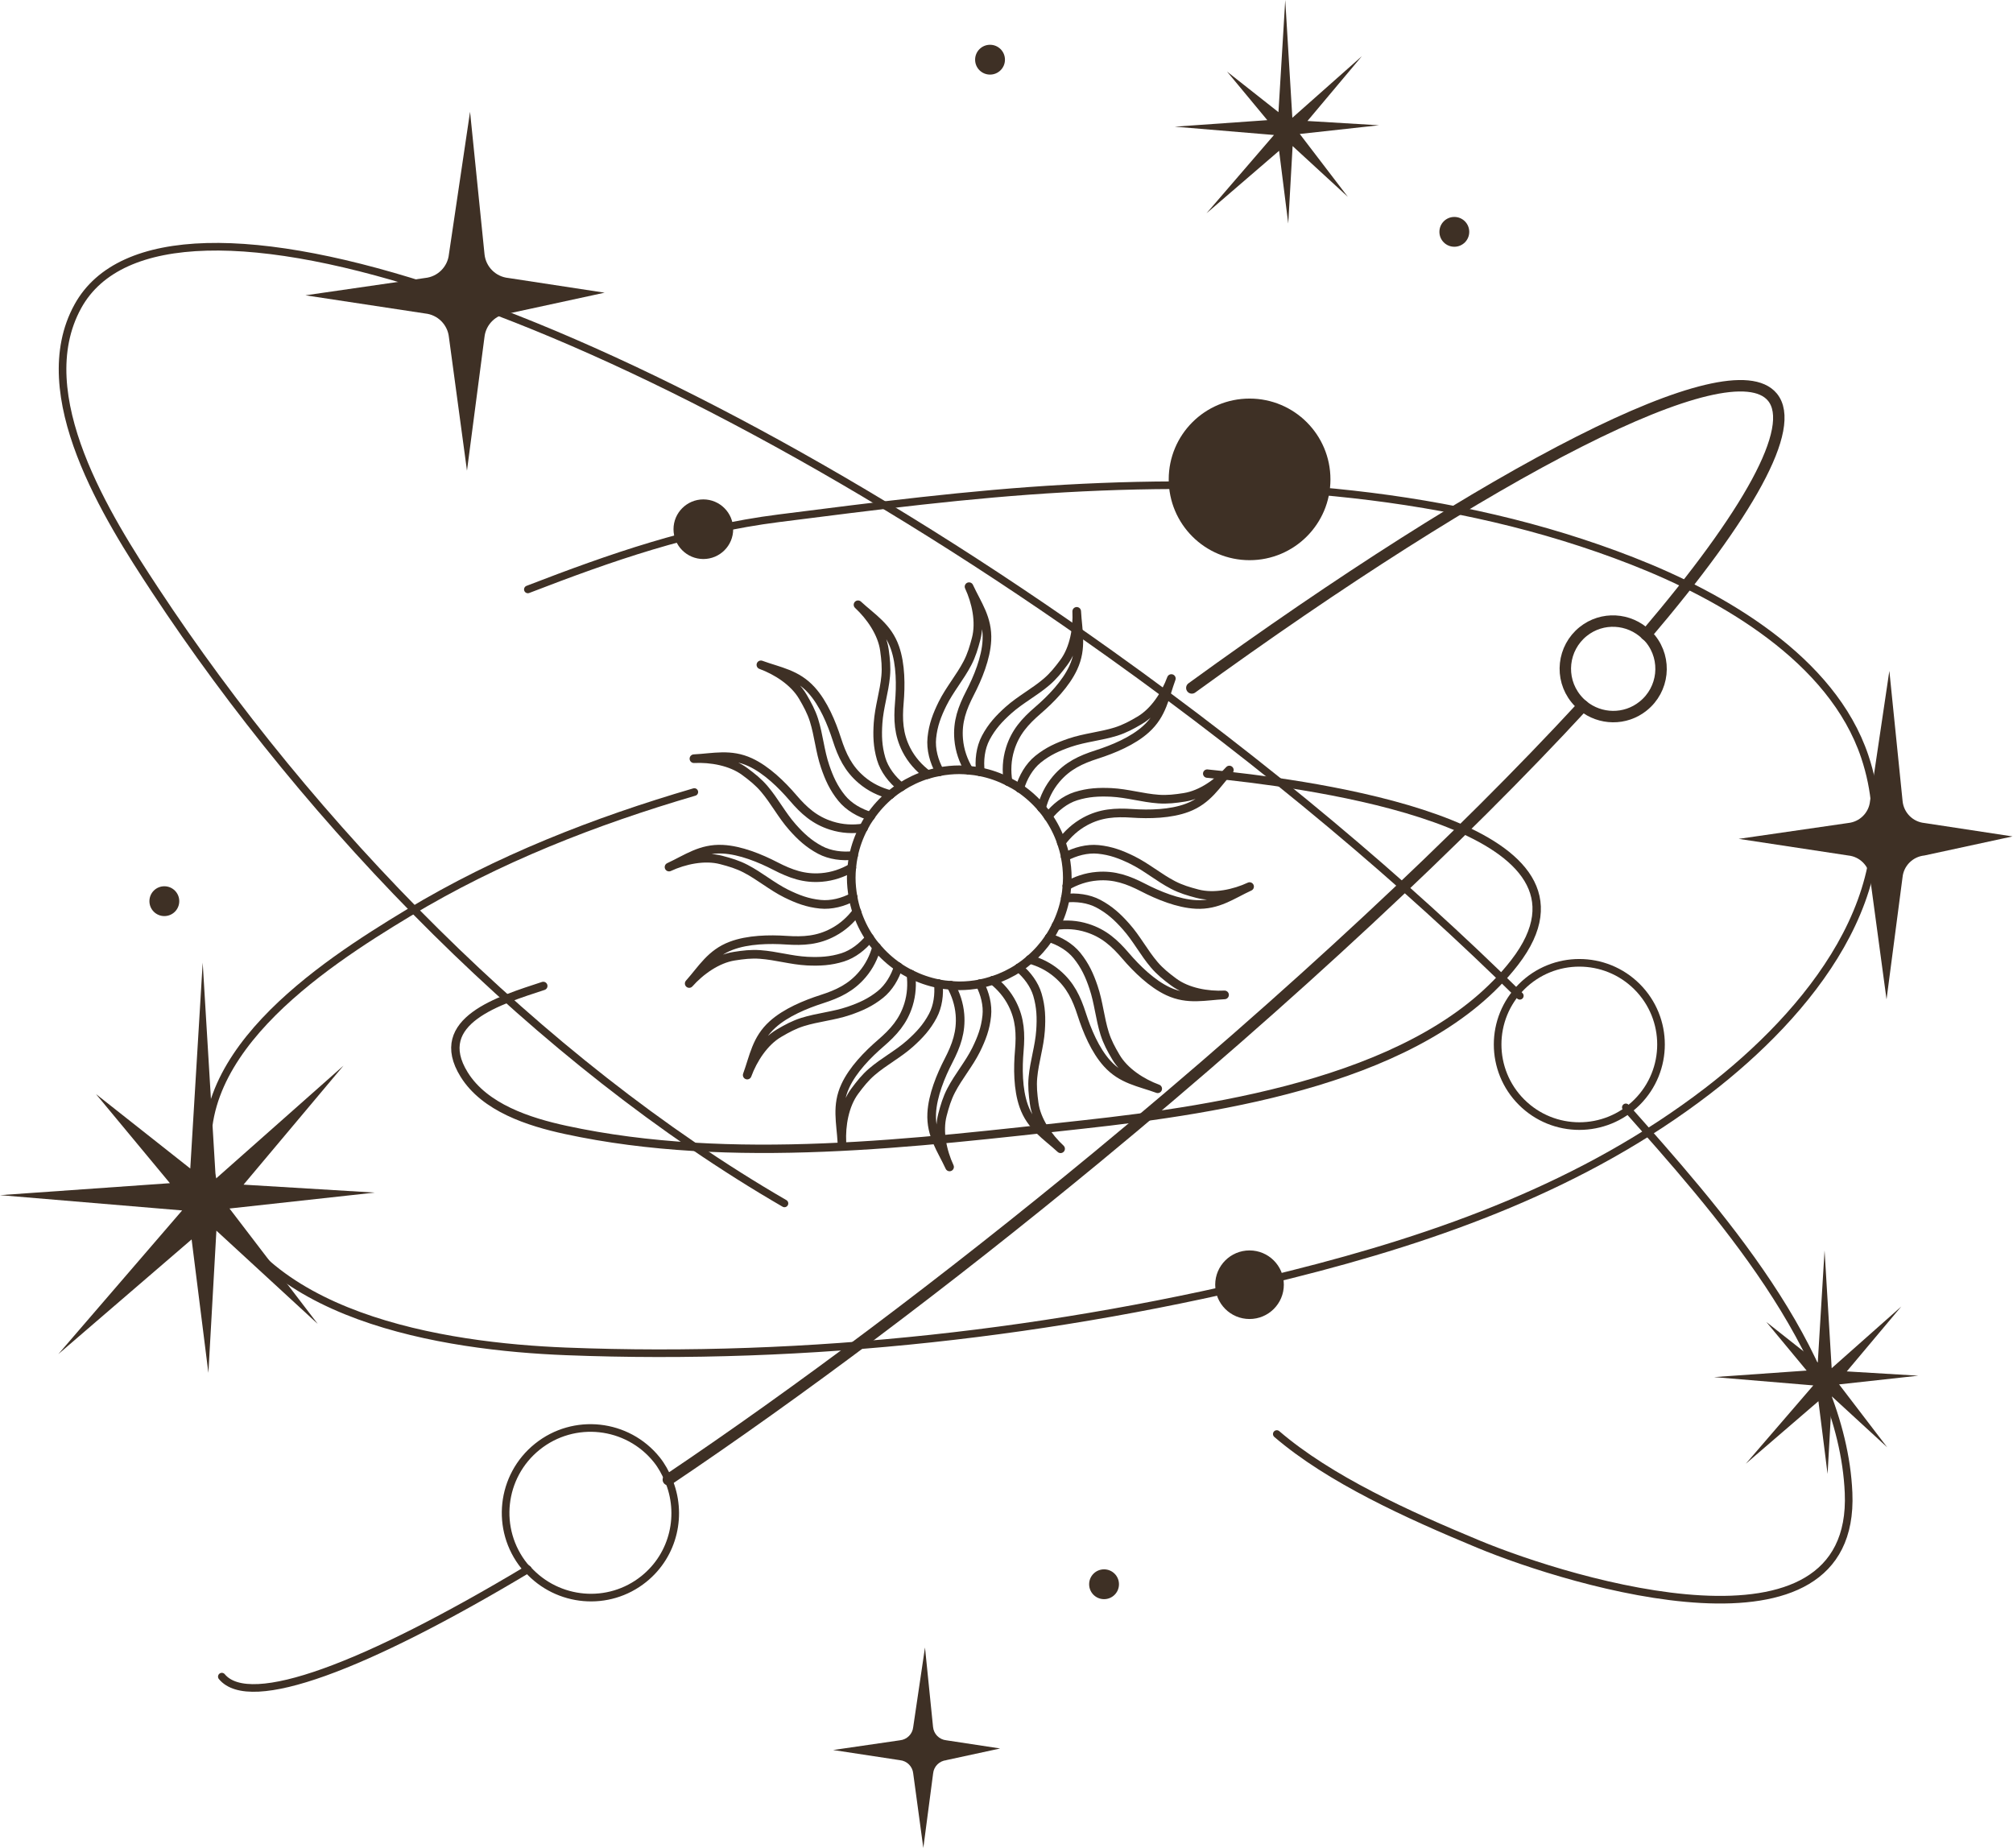 <svg width="317" height="291" viewBox="0 0 317 291" fill="none" xmlns="http://www.w3.org/2000/svg">
<g clip-path="url(#clip0_26_1349)">
<path d="M152.58 121.296C151.703 119.835 151.118 118.193 150.967 116.4C150.735 113.65 151.542 111.484 152.752 109.136C153.992 106.739 155.272 103.636 155.413 100.825C155.585 97.379 153.891 95.173 152.601 92.383C153.71 94.76 154.415 97.944 153.72 100.593C153.357 101.973 153.004 103.172 152.348 104.432C151.179 106.678 149.556 108.552 148.427 110.819C147.56 112.582 146.945 114.174 146.743 116.178C146.551 117.992 147.096 119.936 147.973 121.498" stroke="#3E3025" stroke-width="1.36" stroke-linecap="round" stroke-linejoin="round"/>
<path d="M149.737 155.166C150.514 156.547 151.028 158.078 151.169 159.74C151.391 162.491 150.594 164.657 149.384 167.004C148.144 169.402 146.864 172.505 146.723 175.315C146.551 178.761 148.245 180.967 149.536 183.758C148.427 181.38 147.721 178.197 148.417 175.547C148.779 174.167 149.132 172.968 149.788 171.709C150.957 169.462 152.58 167.588 153.71 165.321C154.577 163.558 155.192 161.967 155.393 159.962C155.575 158.259 155.101 156.446 154.314 154.935" stroke="#3E3025" stroke-width="1.36" stroke-linecap="round" stroke-linejoin="round"/>
<path d="M168.016 139.491C169.437 138.665 171.02 138.121 172.744 137.979C175.497 137.748 177.664 138.554 180.013 139.763C182.413 141.002 185.518 142.281 188.331 142.422C191.779 142.594 193.987 140.901 196.78 139.612C194.4 140.72 191.214 141.425 188.563 140.73C187.182 140.367 185.982 140.015 184.722 139.36C182.473 138.191 180.598 136.569 178.33 135.441C176.565 134.574 174.972 133.96 172.966 133.758C171.192 133.577 169.316 134.091 167.764 134.917" stroke="#3E3025" stroke-width="1.36" stroke-linecap="round" stroke-linejoin="round"/>
<path d="M134.13 136.65C132.709 137.476 131.116 138.03 129.392 138.171C126.639 138.403 124.472 137.597 122.123 136.388C119.723 135.149 116.618 133.869 113.805 133.728C110.357 133.557 108.149 135.249 105.356 136.539C107.736 135.431 110.922 134.725 113.573 135.421C114.954 135.783 116.154 136.136 117.414 136.791C119.663 137.959 121.538 139.581 123.806 140.71C125.571 141.576 127.164 142.191 129.17 142.392C130.924 142.573 132.789 142.07 134.322 141.254" stroke="#3E3025" stroke-width="1.36" stroke-linecap="round" stroke-linejoin="round"/>
<path d="M164.023 127.22C164.437 125.588 165.183 124.036 166.322 122.686C168.107 120.581 170.204 119.614 172.714 118.808C175.285 117.982 178.39 116.702 180.477 114.808C183.038 112.501 183.401 109.741 184.46 106.849C183.552 109.318 181.808 112.068 179.439 113.448C178.209 114.174 177.11 114.768 175.749 115.201C173.329 115.957 170.859 116.138 168.459 116.954C166.604 117.589 165.042 118.284 163.469 119.553C162.057 120.692 161.079 122.435 160.585 124.147" stroke="#3E3025" stroke-width="1.36" stroke-linecap="round" stroke-linejoin="round"/>
<path d="M138.042 149.162C137.619 150.703 136.893 152.174 135.804 153.454C134.019 155.559 131.922 156.527 129.412 157.332C126.841 158.159 123.736 159.438 121.649 161.332C119.088 163.639 118.725 166.399 117.667 169.291C118.574 166.823 120.318 164.072 122.687 162.692C123.917 161.967 125.016 161.372 126.377 160.939C128.797 160.184 131.267 160.002 133.667 159.186C135.522 158.551 137.084 157.856 138.657 156.587C139.998 155.499 140.946 153.877 141.46 152.245" stroke="#3E3025" stroke-width="1.36" stroke-linecap="round" stroke-linejoin="round"/>
<path d="M162.178 151.086C163.721 151.509 165.183 152.235 166.463 153.323C168.57 155.106 169.538 157.201 170.345 159.71C171.171 162.279 172.452 165.382 174.347 167.467C176.656 170.026 179.418 170.389 182.312 171.447C179.842 170.54 177.089 168.797 175.708 166.43C174.982 165.201 174.387 164.102 173.954 162.742C173.198 160.325 173.016 157.856 172.2 155.459C171.575 153.595 170.869 152.043 169.599 150.472C168.5 149.122 166.856 148.165 165.213 147.661" stroke="#3E3025" stroke-width="1.36" stroke-linecap="round" stroke-linejoin="round"/>
<path d="M140.22 125.124C138.586 124.711 137.024 123.966 135.673 122.817C133.566 121.034 132.598 118.939 131.791 116.43C130.965 113.861 129.684 110.758 127.789 108.673C125.48 106.114 122.717 105.751 119.824 104.693C122.294 105.6 125.046 107.343 126.428 109.711C127.143 110.94 127.748 112.038 128.182 113.398C128.938 115.816 129.12 118.284 129.936 120.682C130.571 122.545 131.267 124.097 132.537 125.668C133.667 127.069 135.401 128.046 137.104 128.54" stroke="#3E3025" stroke-width="1.36" stroke-linecap="round" stroke-linejoin="round"/>
<path d="M166.312 145.747C167.915 145.525 169.568 145.616 171.192 146.13C173.833 146.956 175.537 148.507 177.251 150.512C179.005 152.557 181.405 154.915 183.955 156.103C187.081 157.554 189.763 156.819 192.838 156.668C190.216 156.798 187 156.265 184.802 154.622C183.653 153.766 182.675 152.99 181.758 151.912C180.114 149.978 178.995 147.772 177.311 145.888C176.011 144.417 174.751 143.258 172.976 142.311C171.424 141.485 169.508 141.254 167.774 141.435" stroke="#3E3025" stroke-width="1.36" stroke-linecap="round" stroke-linejoin="round"/>
<path d="M135.975 130.373C134.322 130.625 132.618 130.545 130.934 130.011C128.293 129.184 126.589 127.633 124.875 125.628C123.121 123.583 120.721 121.226 118.161 120.037C115.035 118.586 112.353 119.322 109.278 119.473C111.9 119.342 115.116 119.876 117.314 121.518C118.463 122.374 119.441 123.15 120.358 124.228C122.002 126.162 123.121 128.368 124.805 130.262C126.105 131.733 127.365 132.892 129.14 133.839C130.713 134.675 132.648 134.907 134.392 134.715" stroke="#3E3025" stroke-width="1.36" stroke-linecap="round" stroke-linejoin="round"/>
<path d="M167.139 132.67C168.117 131.32 169.367 130.172 170.909 129.336C173.339 128.026 175.648 127.905 178.279 128.076C180.971 128.258 184.328 128.197 186.97 127.2C190.196 125.991 191.547 123.553 193.594 121.256C191.849 123.22 189.218 125.135 186.506 125.558C185.095 125.779 183.854 125.93 182.433 125.83C179.902 125.648 177.543 124.913 175.013 124.782C173.047 124.691 171.343 124.772 169.417 125.376C167.703 125.92 166.161 127.159 165.072 128.56" stroke="#3E3025" stroke-width="1.36" stroke-linecap="round" stroke-linejoin="round"/>
<path d="M134.917 143.571C133.949 144.87 132.729 145.989 131.217 146.795C128.787 148.104 126.478 148.225 123.847 148.054C121.155 147.873 117.798 147.933 115.156 148.93C111.93 150.139 110.579 152.577 108.532 154.874C110.276 152.91 112.908 150.996 115.62 150.573C117.031 150.351 118.271 150.2 119.693 150.301C122.224 150.482 124.583 151.217 127.113 151.348C129.079 151.439 130.783 151.358 132.709 150.754C134.362 150.23 135.854 149.051 136.933 147.711" stroke="#3E3025" stroke-width="1.36" stroke-linecap="round" stroke-linejoin="round"/>
<path d="M160.454 152.406C161.755 153.504 162.894 155.005 163.378 156.657C163.943 158.592 163.993 160.304 163.862 162.259C163.691 164.787 162.894 167.135 162.662 169.653C162.531 171.064 162.662 172.313 162.854 173.724C163.217 176.444 165.092 179.113 167.018 180.897C164.759 178.811 162.35 177.411 161.211 174.157C160.273 171.497 160.283 168.142 160.515 165.452C160.737 162.823 160.656 160.516 159.406 158.058C158.65 156.577 157.591 155.358 156.351 154.371" stroke="#3E3025" stroke-width="1.36" stroke-linecap="round" stroke-linejoin="round"/>
<path d="M141.893 123.916C140.502 122.797 139.262 121.216 138.758 119.473C138.193 117.538 138.143 115.826 138.274 113.871C138.445 111.343 139.242 108.995 139.474 106.477C139.605 105.066 139.474 103.817 139.282 102.407C138.919 99.686 137.044 97.017 135.118 95.234C137.377 97.319 139.786 98.719 140.926 101.973C141.863 104.633 141.853 107.988 141.621 110.678C141.399 113.307 141.48 115.614 142.73 118.072C143.547 119.664 144.706 120.954 146.067 121.971" stroke="#3E3025" stroke-width="1.36" stroke-linecap="round" stroke-linejoin="round"/>
<path d="M143.446 153.413C143.648 154.985 143.557 156.607 143.063 158.209C142.246 160.848 140.694 162.551 138.697 164.274C136.651 166.037 134.302 168.434 133.122 170.993C131.67 174.116 132.416 176.796 132.578 179.869C132.447 177.25 132.971 174.036 134.604 171.83C135.461 170.681 136.227 169.704 137.306 168.777C139.232 167.125 141.44 165.996 143.325 164.314C144.787 163.004 145.946 161.755 146.894 159.972C147.701 158.461 147.932 156.597 147.771 154.904" stroke="#3E3025" stroke-width="1.36" stroke-linecap="round" stroke-linejoin="round"/>
<path d="M158.74 123.059C158.468 121.377 158.539 119.644 159.073 117.931C159.89 115.292 161.442 113.589 163.439 111.866C165.485 110.103 167.834 107.706 169.014 105.147C170.466 102.024 169.72 99.334 169.558 96.271C169.689 98.891 169.165 102.104 167.532 104.311C166.675 105.459 165.909 106.436 164.83 107.363C162.904 109.015 160.696 110.144 158.811 111.826C157.349 113.136 156.19 114.385 155.242 116.168C154.385 117.78 154.163 119.775 154.395 121.548" stroke="#3E3025" stroke-width="1.36" stroke-linecap="round" stroke-linejoin="round"/>
<path d="M134.13 136.65C134.08 137.174 134.05 137.697 134.05 138.231C134.05 139.269 134.161 140.266 134.332 141.254" stroke="#3E3025" stroke-width="1.36" stroke-linecap="round" stroke-linejoin="round"/>
<path d="M136.943 147.711C136.086 146.442 135.411 145.052 134.927 143.571" stroke="#3E3025" stroke-width="1.36" stroke-linecap="round" stroke-linejoin="round"/>
<path d="M134.332 141.244C134.473 142.039 134.665 142.815 134.917 143.571" stroke="#3E3025" stroke-width="1.36" stroke-linecap="round" stroke-linejoin="round"/>
<path d="M141.45 152.245C140.18 151.378 139.04 150.331 138.052 149.162" stroke="#3E3025" stroke-width="1.36" stroke-linecap="round" stroke-linejoin="round"/>
<path d="M138.042 149.162C137.649 148.699 137.276 148.215 136.933 147.701" stroke="#3E3025" stroke-width="1.36" stroke-linecap="round" stroke-linejoin="round"/>
<path d="M140.22 125.124C140.754 124.681 141.309 124.288 141.893 123.916" stroke="#3E3025" stroke-width="1.36" stroke-linecap="round" stroke-linejoin="round"/>
<path d="M135.975 130.373C136.308 129.729 136.681 129.114 137.094 128.53" stroke="#3E3025" stroke-width="1.36" stroke-linecap="round" stroke-linejoin="round"/>
<path d="M140.22 125.125C139.03 126.112 137.982 127.26 137.104 128.53" stroke="#3E3025" stroke-width="1.36" stroke-linecap="round" stroke-linejoin="round"/>
<path d="M143.446 153.414C142.751 153.071 142.085 152.688 141.45 152.245" stroke="#3E3025" stroke-width="1.36" stroke-linecap="round" stroke-linejoin="round"/>
<path d="M134.13 136.65C134.191 135.995 134.282 135.36 134.413 134.725" stroke="#3E3025" stroke-width="1.36" stroke-linecap="round" stroke-linejoin="round"/>
<path d="M160.606 124.147C160.011 123.744 159.386 123.392 158.74 123.069" stroke="#3E3025" stroke-width="1.36" stroke-linecap="round" stroke-linejoin="round"/>
<path d="M165.213 147.671C164.356 148.94 163.338 150.089 162.178 151.086" stroke="#3E3025" stroke-width="1.36" stroke-linecap="round" stroke-linejoin="round"/>
<path d="M167.774 141.415C167.482 142.946 166.988 144.387 166.312 145.747" stroke="#3E3025" stroke-width="1.36" stroke-linecap="round" stroke-linejoin="round"/>
<path d="M162.178 151.086C161.634 151.56 161.059 152.003 160.454 152.406" stroke="#3E3025" stroke-width="1.36" stroke-linecap="round" stroke-linejoin="round"/>
<path d="M167.139 132.67C166.634 131.209 165.939 129.829 165.072 128.58" stroke="#3E3025" stroke-width="1.36" stroke-linecap="round" stroke-linejoin="round"/>
<path d="M166.312 145.747C165.979 146.412 165.626 147.057 165.213 147.671" stroke="#3E3025" stroke-width="1.36" stroke-linecap="round" stroke-linejoin="round"/>
<path d="M135.975 130.373C135.27 131.723 134.735 133.184 134.413 134.725" stroke="#3E3025" stroke-width="1.36" stroke-linecap="round" stroke-linejoin="round"/>
<path d="M152.58 121.296C153.185 121.347 153.79 121.427 154.385 121.548" stroke="#3E3025" stroke-width="1.36" stroke-linecap="round" stroke-linejoin="round"/>
<path d="M149.737 155.166C150.181 155.197 150.614 155.237 151.068 155.237C152.177 155.237 153.256 155.126 154.315 154.925" stroke="#3E3025" stroke-width="1.36" stroke-linecap="round" stroke-linejoin="round"/>
<path d="M164.023 127.22C163.025 126.051 161.876 125.014 160.605 124.147" stroke="#3E3025" stroke-width="1.36" stroke-linecap="round" stroke-linejoin="round"/>
<path d="M160.454 152.406C159.194 153.242 157.813 153.907 156.341 154.391" stroke="#3E3025" stroke-width="1.36" stroke-linecap="round" stroke-linejoin="round"/>
<path d="M164.023 127.22C164.396 127.653 164.749 128.107 165.072 128.58" stroke="#3E3025" stroke-width="1.36" stroke-linecap="round" stroke-linejoin="round"/>
<path d="M146.067 121.971C146.682 121.78 147.318 121.639 147.963 121.518" stroke="#3E3025" stroke-width="1.36" stroke-linecap="round" stroke-linejoin="round"/>
<path d="M149.737 155.166C149.072 155.116 148.416 155.035 147.781 154.915" stroke="#3E3025" stroke-width="1.36" stroke-linecap="round" stroke-linejoin="round"/>
<path d="M141.894 123.916C143.184 123.089 144.575 122.424 146.078 121.961" stroke="#3E3025" stroke-width="1.36" stroke-linecap="round" stroke-linejoin="round"/>
<path d="M152.58 121.296C152.076 121.256 151.572 121.216 151.068 121.216C150.009 121.216 148.981 121.326 147.973 121.508" stroke="#3E3025" stroke-width="1.36" stroke-linecap="round" stroke-linejoin="round"/>
<path d="M147.781 154.904C146.249 154.602 144.797 154.088 143.446 153.413" stroke="#3E3025" stroke-width="1.36" stroke-linecap="round" stroke-linejoin="round"/>
<path d="M154.304 154.915C155 154.784 155.676 154.602 156.341 154.391" stroke="#3E3025" stroke-width="1.36" stroke-linecap="round" stroke-linejoin="round"/>
<path d="M168.016 139.491C168.046 139.078 168.076 138.654 168.076 138.231C168.076 137.093 167.955 135.995 167.744 134.917" stroke="#3E3025" stroke-width="1.36" stroke-linecap="round" stroke-linejoin="round"/>
<path d="M167.774 141.415C167.895 140.78 167.976 140.145 168.016 139.491" stroke="#3E3025" stroke-width="1.36" stroke-linecap="round" stroke-linejoin="round"/>
<path d="M154.385 121.548C155.928 121.85 157.379 122.374 158.74 123.059" stroke="#3E3025" stroke-width="1.36" stroke-linecap="round" stroke-linejoin="round"/>
<path d="M167.754 134.917C167.602 134.151 167.391 133.406 167.139 132.67" stroke="#3E3025" stroke-width="1.36" stroke-linecap="round" stroke-linejoin="round"/>
<path d="M239.335 156.809C221.309 138.987 199.401 120.51 174.861 103.001C98.44 48.458 25.638 23.937 12.26 48.236C4.597 62.149 17.018 81.674 24.418 92.906C48.857 130.021 84.9 167.125 123.534 189.5" stroke="#3E3025" stroke-width="1.2" stroke-linecap="round" stroke-linejoin="round"/>
<path d="M256.031 174.378C270.086 190.215 290.128 212.52 291.106 235.067C292.306 262.892 247.462 249.231 232.843 243.167C221.692 238.542 209.352 232.941 201.064 225.818" stroke="#3E3025" stroke-width="1.2" stroke-linecap="round" stroke-linejoin="round"/>
<path d="M105.246 233.002C125.601 219.31 148.779 201.982 172.694 182.257C203.524 156.809 230.201 131.814 249.266 111.151" stroke="#3E3025" stroke-width="1.8" stroke-linecap="round" stroke-linejoin="round"/>
<path d="M187.686 108.33C235.031 73.966 272.505 54.543 279.109 62.532C283.061 67.307 275.258 81.089 259.237 99.918" stroke="#3E3025" stroke-width="1.8" stroke-linecap="round" stroke-linejoin="round"/>
<path d="M83.106 247.126C57.487 262.469 39.34 269.35 34.934 264.021" stroke="#3E3025" stroke-width="1.2" stroke-linecap="round" stroke-linejoin="round"/>
<path d="M105.246 233.001C107.544 238.371 106.163 244.809 101.384 248.647C95.829 253.11 87.814 252.365 83.106 247.136" stroke="#3E3025" stroke-width="1.2" stroke-linecap="round" stroke-linejoin="round"/>
<path d="M105.246 233.002C104.772 231.903 104.207 230.836 103.421 229.858C98.793 224.106 90.375 223.189 84.618 227.813C78.861 232.437 77.944 240.849 82.571 246.602C82.733 246.803 82.924 246.945 83.096 247.136" stroke="#3E3025" stroke-width="1.2" stroke-linecap="round" stroke-linejoin="round"/>
<path d="M249.276 111.141C251.978 113.347 255.941 113.458 258.763 111.181C262.01 108.582 262.524 103.837 259.913 100.603C259.711 100.351 259.469 100.14 259.237 99.918" stroke="#3E3025" stroke-width="1.8" stroke-linecap="round" stroke-linejoin="round"/>
<path d="M259.237 99.918C256.545 97.329 252.311 97.047 249.317 99.445C246.07 102.054 245.556 106.789 248.167 110.023C248.5 110.436 248.873 110.809 249.266 111.131" stroke="#3E3025" stroke-width="1.8" stroke-linecap="round" stroke-linejoin="round"/>
<path d="M80.041 49.375L95.214 46.09L80.041 43.773C78.065 43.572 76.502 42.01 76.3 40.036L74.022 17.6L70.695 40.036C70.493 42.01 68.93 43.572 66.954 43.773L48.101 46.504L66.954 49.365C68.93 49.566 70.493 51.128 70.695 53.102L73.538 74.118L76.29 53.102C76.492 51.128 78.055 49.566 80.031 49.365L80.041 49.375Z" fill="#3E3025"/>
<path d="M149.021 277.168L157.5 275.334L149.021 274.045C147.912 273.934 147.045 273.057 146.934 271.959L145.664 259.427L143.809 271.959C143.698 273.068 142.821 273.934 141.722 274.045L131.197 275.576L141.722 277.178C142.831 277.289 143.698 278.165 143.809 279.263L145.402 291L146.945 279.263C147.055 278.155 147.933 277.289 149.032 277.178L149.021 277.168Z" fill="#3E3025"/>
<path d="M303.043 134.715L316.926 131.713L303.043 129.598C301.239 129.416 299.807 127.986 299.615 126.172L297.529 105.641L294.484 126.172C294.302 127.976 292.871 129.406 291.056 129.598L273.806 132.096L291.056 134.715C292.861 134.897 294.292 136.327 294.484 138.141L297.085 157.373L299.605 138.141C299.787 136.337 301.219 134.907 303.033 134.715H303.043Z" fill="#3E3025"/>
<path d="M36.144 190.306L59.02 187.797L38.352 186.548L54.09 167.81L33.976 185.621L31.919 151.59L29.964 184.009L15.113 172.283L26.758 186.317L0 188.2L28.683 190.608L9.185 213.235L30.175 195.172L32.817 216.187L34.077 193.792L50.037 208.48L36.144 190.306Z" fill="#3E3025"/>
<path d="M289.624 218.001L302.086 216.631L290.824 215.956L299.404 205.74L288.445 215.452L287.326 196.905L286.257 214.565L278.161 208.178L284.503 215.825L269.924 216.852L285.551 218.162L274.925 230.493L286.358 220.65L287.8 232.105L288.485 219.905L297.186 227.904L289.614 218.001H289.624Z" fill="#3E3025"/>
<path d="M204.684 21.096L217.155 19.726L205.894 19.051L214.474 8.835L203.514 18.547L202.395 0L201.327 17.66L193.231 11.273L199.572 18.92L184.994 19.947L200.621 21.257L189.995 33.588L201.427 23.745L202.869 35.2L203.555 23L212.255 30.999L204.684 21.096Z" fill="#3E3025"/>
<path d="M109.339 124.721C93.631 129.325 78.417 135.259 64.293 143.772C50.581 152.043 27.977 166.792 33.543 185.924C39.824 207.503 70.029 212.047 89.124 212.802C127.335 214.303 166.171 209.961 203.242 200.713C226.672 194.86 249.548 186.649 268.886 171.809C284.664 159.69 300.775 140.377 293.657 119.13C288.515 103.787 271.255 93.884 257.07 88.343C228.719 77.261 197.828 75.246 167.703 76.928C152.6 77.775 137.649 79.709 122.647 81.613C108.734 83.376 96.182 87.778 83.126 92.816" stroke="#3E3025" stroke-width="1.2" stroke-linecap="round" stroke-linejoin="round"/>
<path d="M85.555 155.257C78.78 157.484 67.831 160.728 73.094 169.21C76.341 174.439 83.297 176.675 89.074 177.925C115.217 183.576 144.122 179.97 170.526 177.078C192.223 174.701 224.364 169.905 238.529 151.55C254.69 130.615 209.987 124.016 193.513 122.183C192.172 122.032 191.023 121.921 190.105 121.82" stroke="#3E3025" stroke-width="1.32" stroke-linecap="round" stroke-linejoin="round"/>
<path d="M209.513 75.488C209.513 82.51 203.817 88.212 196.78 88.212C189.742 88.212 184.046 82.52 184.046 75.488C184.046 68.456 189.742 62.764 196.78 62.764C203.817 62.764 209.513 68.456 209.513 75.488Z" fill="#3E3025"/>
<path d="M202.174 202.305C202.174 205.287 199.754 207.705 196.77 207.705C193.785 207.705 191.366 205.287 191.366 202.305C191.366 199.323 193.785 196.905 196.77 196.905C199.754 196.905 202.174 199.323 202.174 202.305Z" fill="#3E3025"/>
<path d="M257.803 173.561C262.826 168.541 262.827 160.402 257.803 155.381C252.779 150.361 244.633 150.361 239.609 155.381C234.585 160.402 234.585 168.541 239.609 173.561C244.633 178.581 252.779 178.581 257.803 173.561Z" stroke="#3E3025" stroke-width="1.2" stroke-linecap="round" stroke-linejoin="round"/>
<path d="M115.459 83.336C115.459 85.935 113.352 88.03 110.76 88.03C108.169 88.03 106.062 85.925 106.062 83.336C106.062 80.747 108.169 78.641 110.76 78.641C113.352 78.641 115.459 80.747 115.459 83.336Z" fill="#3E3025"/>
<path d="M176.212 249.473C176.212 250.773 175.164 251.821 173.863 251.821C172.563 251.821 171.514 250.773 171.514 249.473C171.514 248.174 172.563 247.126 173.863 247.126C175.164 247.126 176.212 248.174 176.212 249.473Z" fill="#3E3025"/>
<path d="M28.229 141.909C28.229 143.208 27.181 144.256 25.88 144.256C24.58 144.256 23.531 143.208 23.531 141.909C23.531 140.609 24.58 139.561 25.88 139.561C27.181 139.561 28.229 140.609 28.229 141.909Z" fill="#3E3025"/>
<path d="M231.371 36.51C231.371 37.809 230.322 38.857 229.022 38.857C227.721 38.857 226.673 37.809 226.673 36.51C226.673 35.21 227.721 34.162 229.022 34.162C230.322 34.162 231.371 35.21 231.371 36.51Z" fill="#3E3025"/>
<path d="M158.257 9.399C158.257 10.699 157.208 11.747 155.907 11.747C154.607 11.747 153.558 10.699 153.558 9.399C153.558 8.1 154.607 7.052 155.907 7.052C157.208 7.052 158.257 8.1 158.257 9.399Z" fill="#3E3025"/>
</g>
<defs>
<clipPath id="clip0_26_1349">
<rect width="316.926" height="291" fill="white"/>
</clipPath>
</defs>
</svg>
